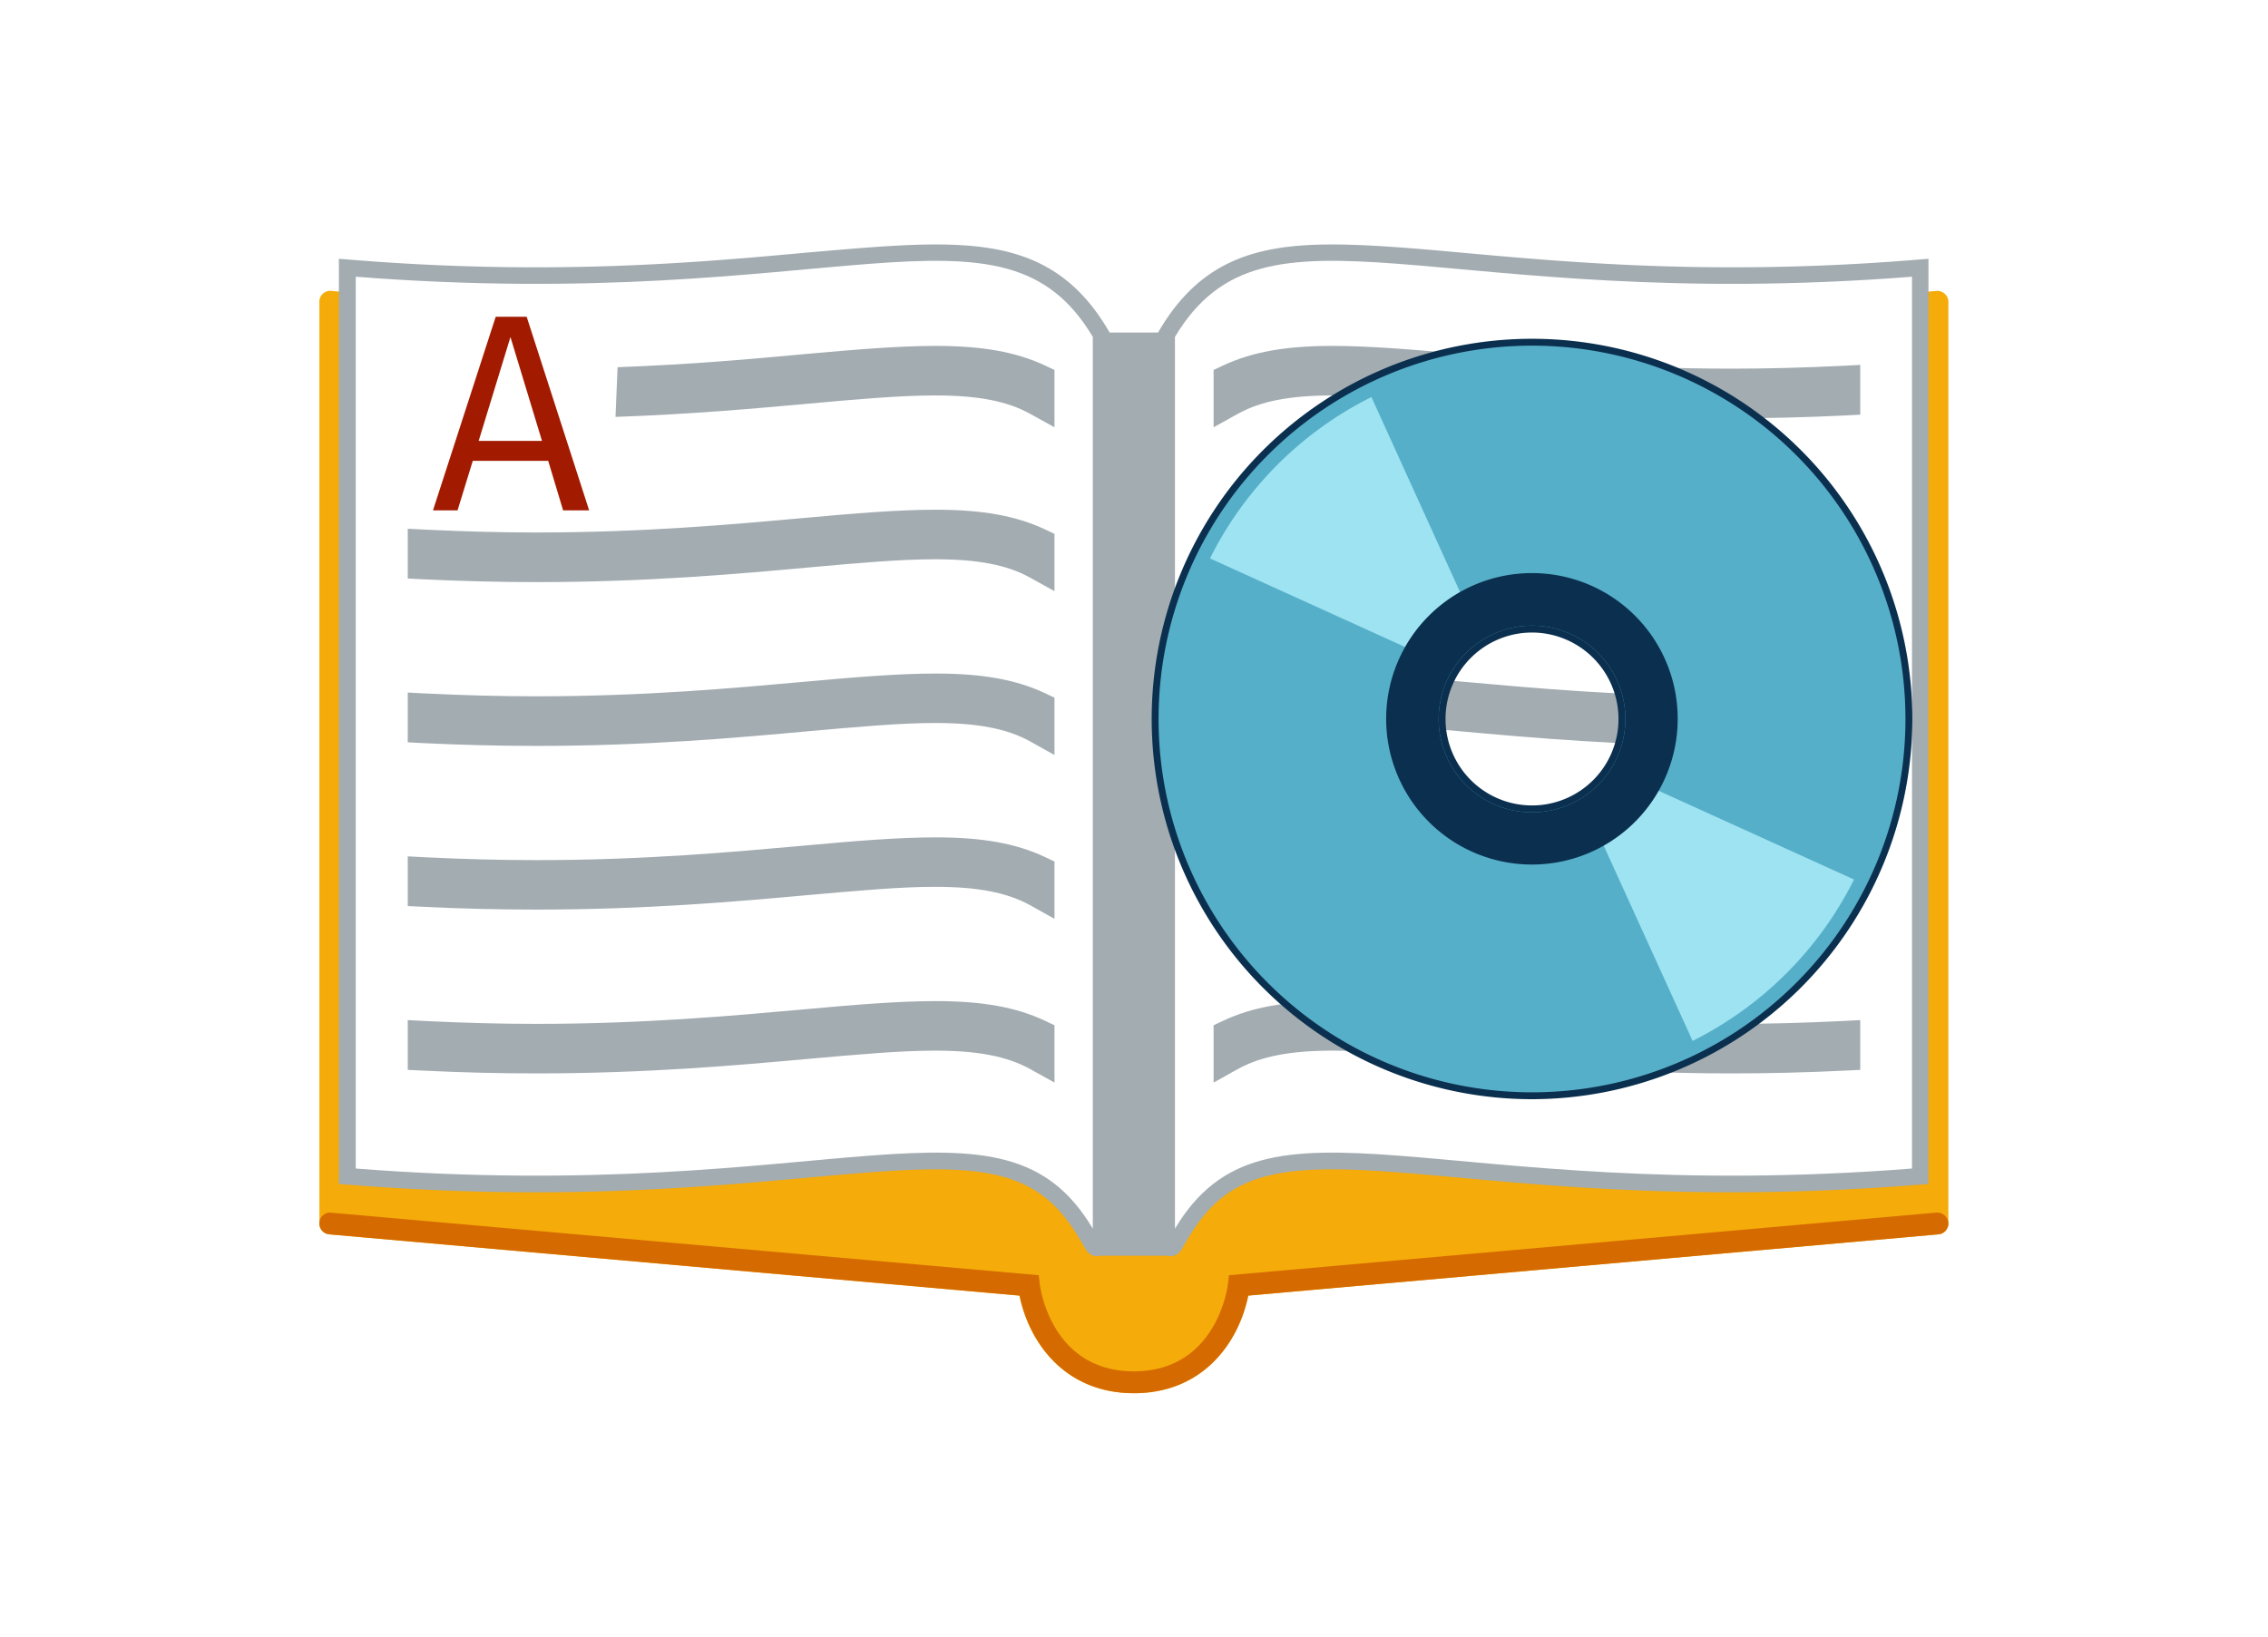 <svg xmlns="http://www.w3.org/2000/svg" viewBox="0 0 276.94 200"><defs><style>.cls-1{fill:#fff;}.cls-2{fill:#f5ab09;}.cls-3{fill:#d56b00;}.cls-4{fill:#a3acb1;}.cls-5{fill:#a21b00;}.cls-6{fill:#0b304f;}.cls-7{fill:#56afc9;}.cls-8{fill:#9ee3f2;}</style></defs><title>Asset 80</title><g id="Layer_2" data-name="Layer 2"><g id="Layer_1-2" data-name="Layer 1"><rect class="cls-1" width="276.94" height="200"/><path class="cls-2" d="M236.5,35.53l-86.41,7.65L150,44.26c-.05.44-1.33,10.65-11.49,10.65S127,44.7,127,44.26l-.12-1.08L40.33,35.52A1.33,1.33,0,0,0,39,36.75V149.33a1.33,1.33,0,0,0,1.22,1.44l84.26,7.48.1.45c1.29,5.54,5.61,11.47,13.87,11.47s12.58-5.93,13.87-11.47l.11-.45,84.25-7.48a1.34,1.34,0,0,0,1.23-1.44V36.75A1.36,1.36,0,0,0,236.5,35.53Z"/><path class="cls-3" d="M138.47,170.17c-8.26,0-12.58-5.93-13.87-11.47l-.1-.45-84.26-7.48A1.33,1.33,0,0,1,39,149.33a1.32,1.32,0,0,1,1.31-1.22l86.53,7.65.12,1.09c.06.44,1.42,10.65,11.49,10.65s11.44-10.22,11.49-10.65l.13-1.09,86.41-7.65a1.37,1.37,0,0,1,1.43,1.22,1.34,1.34,0,0,1-1.23,1.44l-84.25,7.48-.11.45C151.05,164.24,146.73,170.17,138.47,170.17Z"/><path class="cls-4" d="M233.35,31.78c-7.45.59-14.6.87-21.87.87-13.38,0-24.26-1-33-1.79-6.07-.55-11.32-1-15.79-1-8.9,0-15.87,1.75-21,10.28l-.29.48H135.5l-.29-.48c-5.1-8.53-12.07-10.28-21-10.28-4.47,0-9.71.48-15.78,1-8.74.8-19.62,1.79-33,1.79-7.27,0-14.42-.28-21.87-.87l-2.18-.17v113l1.87.15c7.44.58,14.91.87,22.18.87,13.57,0,24.54-1,33.36-1.8,6-.54,11.13-1,15.42-1,9.26,0,13.83,2.17,17.5,8.31l.93,1.55a1.52,1.52,0,0,0,1.71.69l.08,0h8l.08,0a1.54,1.54,0,0,0,1.72-.69l.92-1.55c3.67-6.14,8.25-8.31,17.5-8.31,4.29,0,9.45.47,15.42,1,8.82.81,19.79,1.8,33.36,1.8,7.28,0,14.74-.29,22.18-.87l1.87-.15v-113Z"/><path class="cls-1" d="M43.44,33.8V142.73c58.38,4.56,79-11.21,90,7.35V41.15C122.39,22.59,101.82,38.36,43.44,33.8Z"/><path class="cls-4" d="M125.74,50.52c-2.8-1.54-6.37-2.22-11.56-2.22-4.29,0-9.44.46-15.41,1-6.6.6-14.41,1.3-23.61,1.62l.25-6.07c8.86-.32,16.43-1,22.85-1.6,6.14-.55,11.42-1,16-1,5.7,0,9.81.74,13.34,2.39l1.16.55v7Z"/><path class="cls-4" d="M125.74,70.53c-2.8-1.54-6.37-2.22-11.56-2.22-4.29,0-9.44.46-15.41,1C90,70.11,79,71.1,65.49,71.1h0c-4.55,0-9.19-.12-13.78-.34l-1.92-.1V64.58l2.12.11c4.74.23,9.17.35,13.55.35,13.28,0,24.1-1,32.8-1.78,6.14-.56,11.42-1,16-1,5.7,0,9.81.75,13.34,2.4l1.16.55v7Z"/><path class="cls-4" d="M125.74,90.53c-2.8-1.53-6.37-2.22-11.56-2.22-4.29,0-9.44.47-15.41,1C90,90.11,79,91.11,65.49,91.11h0c-4.55,0-9.19-.12-13.78-.34l-1.92-.1V84.59l2.12.11c4.74.23,9.17.35,13.55.35,13.28,0,24.1-1,32.8-1.78,6.14-.56,11.42-1,16-1,5.7,0,9.81.74,13.34,2.4l1.16.55v7Z"/><path class="cls-4" d="M125.74,110.54c-2.8-1.53-6.37-2.22-11.56-2.22-4.29,0-9.44.47-15.41,1-8.8.79-19.76,1.78-33.28,1.78h0c-4.55,0-9.19-.11-13.78-.34l-1.92-.09V104.6l2.12.11c4.74.23,9.17.35,13.55.35,13.28,0,24.1-1,32.8-1.78,6.14-.56,11.42-1,16-1,5.7,0,9.81.74,13.34,2.4l1.16.55v7Z"/><path class="cls-4" d="M125.74,130.55c-2.8-1.53-6.37-2.22-11.56-2.22-4.29,0-9.44.47-15.41,1-8.8.79-19.76,1.78-33.28,1.78h0c-4.55,0-9.19-.11-13.78-.34l-1.92-.09v-6.08l2.12.11c4.74.23,9.17.35,13.55.35,13.28,0,24.1-1,32.8-1.78,6.14-.56,11.42-1,16-1,5.7,0,9.81.74,13.34,2.4l1.16.55v7Z"/><path class="cls-1" d="M143.47,41.15V150.08c11.08-18.56,31.66-2.79,90-7.35V33.8C175.13,38.36,154.55,22.59,143.47,41.15Z"/><path class="cls-4" d="M151.2,50.52c2.8-1.54,6.37-2.22,11.56-2.22,4.29,0,9.44.46,15.41,1,8.8.8,19.76,1.79,33.28,1.79h0c4.56,0,9.19-.12,13.78-.34l1.92-.1V44.57l-2.12.11c-4.74.23-9.17.35-13.55.35-13.28,0-24.1-1-32.79-1.78-6.15-.55-11.43-1-16-1-5.7,0-9.81.74-13.33,2.39l-1.17.55v7Z"/><path class="cls-4" d="M151.2,70.53c2.8-1.54,6.37-2.22,11.56-2.22,4.29,0,9.44.46,15.41,1,8.8.8,19.76,1.79,33.28,1.79h0c4.56,0,9.19-.12,13.78-.34l1.92-.1V64.58l-2.12.11c-4.74.23-9.17.35-13.55.35-13.28,0-24.1-1-32.79-1.78-6.15-.56-11.43-1-16-1-5.7,0-9.81.75-13.33,2.4l-1.17.55v7Z"/><path class="cls-4" d="M151.2,90.53c2.8-1.53,6.37-2.22,11.56-2.22,4.29,0,9.44.47,15.41,1,8.8.79,19.76,1.79,33.28,1.79h0c4.56,0,9.19-.12,13.78-.34l1.92-.1V84.59L225,84.7c-4.74.23-9.17.35-13.55.35-13.28,0-24.1-1-32.79-1.78-6.15-.56-11.43-1-16-1-5.7,0-9.81.74-13.33,2.4l-1.17.55v7Z"/><path class="cls-4" d="M151.2,110.54c2.8-1.53,6.37-2.22,11.56-2.22,4.29,0,9.44.47,15.41,1,8.8.79,19.76,1.78,33.28,1.78h0c4.56,0,9.19-.11,13.78-.34l1.92-.09V104.6l-2.12.11c-4.74.23-9.17.35-13.55.35-13.28,0-24.1-1-32.79-1.78-6.15-.56-11.43-1-16-1-5.7,0-9.81.74-13.33,2.4l-1.17.55v7Z"/><path class="cls-4" d="M151.2,130.55c2.8-1.53,6.37-2.22,11.56-2.22,4.29,0,9.44.47,15.41,1,8.8.79,19.76,1.78,33.28,1.78h0c4.56,0,9.19-.11,13.78-.34l1.92-.09v-6.08l-2.12.11c-4.74.23-9.17.35-13.55.35-13.28,0-24.1-1-32.79-1.78-6.15-.56-11.43-1-16-1-5.7,0-9.81.74-13.33,2.4l-1.17.55v7Z"/><path class="cls-5" d="M57.73,56.29l-1.86,6.05h-3l7.66-23.65h3.78l7.63,23.65H68.76l-1.82-6.05Zm4.6-15.12L58.45,53.85h7.73Z"/><path class="cls-6" d="M187.07,134.26a46.44,46.44,0,1,1,46.44-46.44A46.49,46.49,0,0,1,187.07,134.26Zm0-57a10.56,10.56,0,1,0,10.56,10.56A10.57,10.57,0,0,0,187.07,77.26Z"/><path class="cls-7" d="M232.67,87.82a45.6,45.6,0,1,1-45.6-45.6A45.6,45.6,0,0,1,232.67,87.82Zm-45.6-11.4a11.4,11.4,0,1,0,11.4,11.4A11.39,11.39,0,0,0,187.07,76.42Z"/><path class="cls-8" d="M147.75,68.21A43.92,43.92,0,0,1,167.46,48.5l12.8,28.17a12.87,12.87,0,0,0-2.43,1.91A13.2,13.2,0,0,0,175.92,81Z"/><path class="cls-8" d="M206.68,127.14a44.05,44.05,0,0,0,19.71-19.71l-28.17-12.8a13.2,13.2,0,0,1-1.91,2.43A12.94,12.94,0,0,1,193.87,99Z"/><path class="cls-6" d="M204.86,87.82A17.8,17.8,0,1,1,187.07,70,17.78,17.78,0,0,1,204.86,87.82Zm-17.79-11.4a11.4,11.4,0,1,0,11.4,11.4A11.39,11.39,0,0,0,187.07,76.42Z"/></g></g></svg>